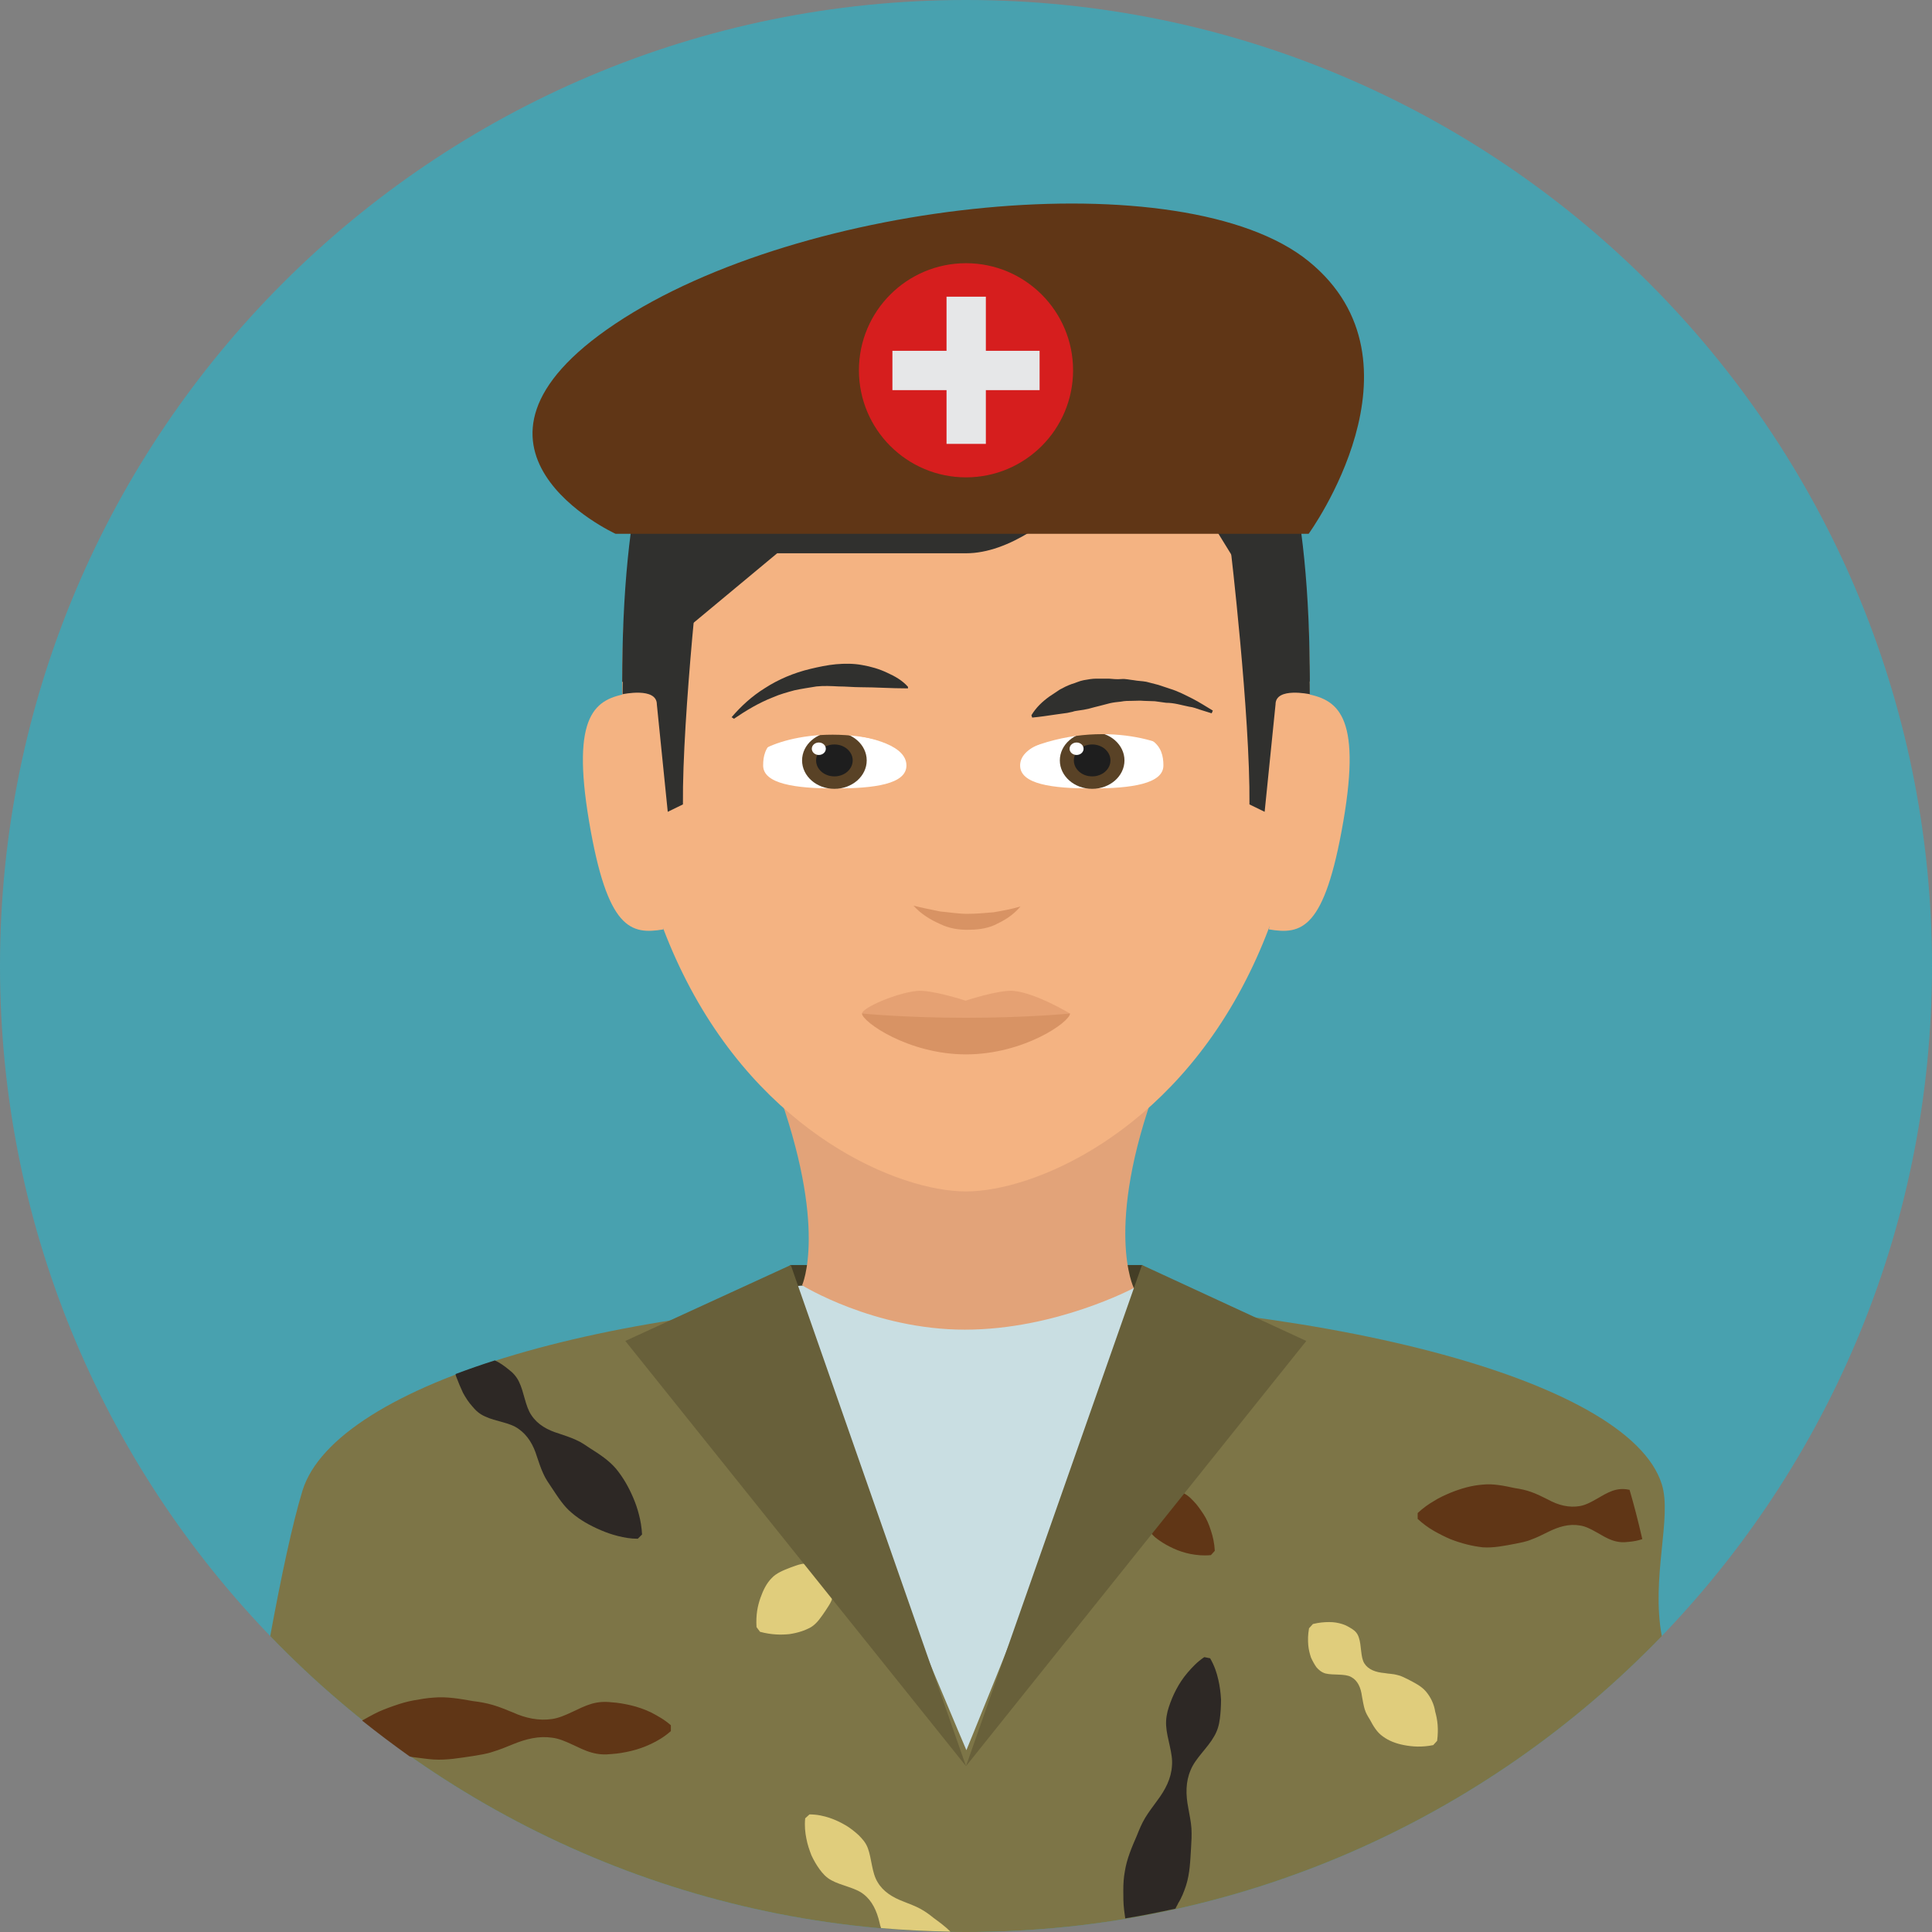 <?xml version="1.0" encoding="utf-8"?>
<!-- Generator: Adobe Illustrator 25.2.0, SVG Export Plug-In . SVG Version: 6.00 Build 0)  -->
<svg version="1.1" id="Layer_1" xmlns="http://www.w3.org/2000/svg" xmlns:xlink="http://www.w3.org/1999/xlink" x="0px" y="0px"
	 viewBox="0 0 496.2 496.2" style="enable-background:new 0 0 496.2 496.2;" xml:space="preserve">
<rect x="0" y="0" width="496.2" height="496.2" fill="#808080" stroke="none"/>
<style type="text/css">
	.st0{fill:#48A1AF;}
	.st1{fill:#7D7547;}
	.st2{fill:#E0CD7C;}
	.st3{fill:#603616;}
	.st4{fill:#2D2825;}
	.st5{fill:#443E26;}
	.st6{fill:#C9DEE2;}
	.st7{fill:#68603A;}
	.st8{fill:#E2A379;}
	.st9{fill:#F4B382;}
	.st10{fill:#191919;}
	.st11{fill:#E5A173;}
	.st12{fill:#D89364;}
	.st13{fill:#30302E;}
	.st14{fill:#D61E1E;}
	.st15{fill:#E6E7E8;}
	.st16{fill:#FFFFFF;}
	.st17{fill:#594226;}
	.st18{fill:#1E1E1E;}
</style>
<path class="st0" d="M496.2,248.1C496.2,111.1,385.1,0,248.1,0S0,111.1,0,248.1s111.1,248.1,248.1,248.1S496.2,385.1,496.2,248.1z"
	/>
<path class="st1" d="M248.1,496.2c70.2,0,133.6-29.2,178.7-76c-2.8-15.1,2.7-30.5,0-39c-8.5-27.3-89.5-47.7-179.1-47.7
	s-161.5,22-170,49.3c-2.6,8.5-5.5,22.2-8.3,37.4C114.5,467,177.9,496.2,248.1,496.2z"/>
<g>
	<path class="st2" d="M366.2,434.4c-1.2-1.4-2.9-2.2-4.6-3.1c-0.9-0.4-1.7-0.9-2.7-1.1c-1-0.3-2.2-0.3-3.3-0.5
		c-2.3-0.2-4.2-0.9-5.2-2.5s-0.7-4.6-1.4-6.6c-0.3-1-0.9-1.7-1.7-2.2c-0.8-0.5-1.6-1-2.6-1.3s-2-0.5-3.3-0.5c-1.2,0-2.6,0.1-4.2,0.5
		l-1,1.1c-0.3,1.7-0.3,3-0.2,4.3c0.1,1.2,0.4,2.3,0.7,3.2c0.4,0.9,0.9,1.8,1.4,2.5c0.6,0.7,1.3,1.3,2.3,1.6c2,0.5,5,0,6.6,0.9
		c1.7,0.9,2.5,2.7,2.8,5c0.2,1.1,0.4,2.3,0.7,3.3c0.3,1,0.8,1.8,1.3,2.6c0.9,1.7,1.9,3.4,3.4,4.4c1.5,1.1,3.3,1.8,5.4,2.2
		c2.1,0.4,4.5,0.6,7.5,0l1-1.1c0.4-3.1,0.1-5.4-0.5-7.5C368.3,437.6,367.4,435.8,366.2,434.4z"/>
	<path class="st2" d="M236.3,490.2c-1.3-0.7-2.7-1.2-4.2-1.8c-2.9-1.1-5.3-2.6-6.7-5c-1.5-2.4-1.5-6-2.5-8.7
		c-0.5-1.4-1.4-2.4-2.4-3.4c-1-0.9-2.1-1.8-3.3-2.5s-2.6-1.4-4.1-1.9s-3.2-0.9-5.2-0.9l-1.1,1c-0.2,2,0,3.7,0.3,5.2
		c0.3,1.6,0.8,3,1.3,4.3c0.6,1.3,1.3,2.5,2.1,3.6s1.7,2.1,3,2.8c2.5,1.4,6.2,1.9,8.3,3.6c2.2,1.7,3.4,4.3,4.1,7.3
		c0.1,0.5,0.2,0.9,0.4,1.4c5.9,0.5,11.8,0.8,17.8,0.9c-1.3-1.3-2.8-2.4-4.3-3.5C238.7,491.7,237.6,490.9,236.3,490.2z"/>
	<path class="st2" d="M228.3,390.3c-1.6-0.6-2.9-0.7-4.2-0.8c-1.2-0.1-2.3,0.1-3.3,0.3c-1,0.2-1.9,0.6-2.7,1.1s-1.5,1.1-1.9,2.1
		c-0.8,1.9-0.7,4.9-1.8,6.4c-1.1,1.6-3,2.1-5.3,2.1c-1.1,0-2.3,0-3.3,0.2s-1.9,0.6-2.8,0.9c-1.8,0.7-3.6,1.4-4.8,2.7
		c-1.3,1.3-2.2,3.1-2.9,5.1s-1.2,4.3-1,7.5l0.9,1.2c3,0.8,5.4,0.8,7.5,0.6c2.1-0.3,4-0.9,5.6-1.8c1.6-1,2.6-2.6,3.7-4.2
		c0.5-0.8,1.1-1.6,1.5-2.5c0.4-1,0.6-2.1,0.9-3.2c0.5-2.3,1.4-4,3.2-4.8c1.7-0.8,4.6-0.1,6.7-0.5c1-0.2,1.8-0.7,2.4-1.4
		c0.6-0.7,1.2-1.5,1.6-2.4c0.4-0.9,0.8-1.9,1-3.2c0.2-1.2,0.3-2.5,0.1-4.3L228.3,390.3z"/>
</g>
<g>
	<path class="st3" d="M309.1,388.9c-0.8-1.2-1.6-2.4-2.6-3.4c-0.9-1-2-1.9-3.4-2.4c-2.7-1.1-6.4-1.1-8.8-2.6c-2.4-1.4-4-3.8-5.2-6.8
		c-0.6-1.4-1.2-2.9-1.9-4.2c-0.7-1.3-1.6-2.4-2.4-3.5c-1.7-2.3-3.4-4.5-5.7-6.2c-2.2-1.6-4.8-2.9-7.6-3.9c-1.4-0.5-2.9-0.9-4.5-1.2
		c-1.6-0.3-3.3-0.5-5.2-0.4l-1,1.1c0.2,1.9,0.6,3.5,1.1,5.1c0.5,1.5,1.1,3,1.8,4.3c1.4,2.7,3,5,4.9,7.1c1.9,2,4.4,3.4,6.9,4.8
		c1.2,0.7,2.4,1.4,3.8,1.9s2.9,0.9,4.4,1.3c3,0.7,5.6,2,7.4,4.2s2.3,5.8,3.7,8.4c0.7,1.3,1.7,2.3,2.9,3.1c1.1,0.8,2.4,1.5,3.7,2.1
		c1.3,0.6,2.8,1.1,4.3,1.4c1.6,0.3,3.3,0.5,5.3,0.3l1-1.1c-0.1-2-0.5-3.7-1-5.2C310.5,391.5,309.9,390.1,309.1,388.9z"/>
	<path class="st3" d="M111.4,451.9c3.4,0.2,6.7-0.4,10.1-0.9c1.7-0.3,3.4-0.5,5.1-1.1c1.7-0.5,3.4-1.2,5.1-1.9
		c3.4-1.4,6.7-2.2,10.1-1.7c3.4,0.4,6.8,2.9,10.1,3.8c1.7,0.5,3.4,0.6,5.1,0.4c1.7-0.1,3.4-0.4,5.1-0.8c1.7-0.4,3.4-1,5.1-1.8
		c1.7-0.8,3.4-1.8,5.1-3.3v-1.5c-1.7-1.5-3.4-2.4-5.1-3.3c-1.7-0.8-3.4-1.4-5.1-1.8c-1.7-0.4-3.4-0.7-5.1-0.8
		c-1.7-0.2-3.4-0.1-5.1,0.4c-3.4,1-6.7,3.4-10.1,3.9c-3.4,0.5-6.8-0.2-10.1-1.7c-1.7-0.7-3.4-1.4-5.1-1.9c-1.7-0.5-3.4-0.8-5.1-1
		c-3.4-0.6-6.8-1.2-10.1-0.9c-1.7,0.1-3.4,0.4-5.1,0.7c-1.7,0.3-3.4,0.8-5.1,1.4s-3.4,1.2-5.1,2.1c-1,0.5-2,1.1-3.1,1.7
		c4,3.2,8,6.2,12.2,9.2c0.3,0.1,0.7,0.2,1,0.2C108,451.5,109.7,451.8,111.4,451.9z"/>
	<path class="st3" d="M414.1,382.9c-2.8,1-5.5,3.4-8.3,3.9s-5.6-0.2-8.3-1.7c-1.4-0.7-2.8-1.4-4.2-1.9c-1.4-0.5-2.8-0.8-4.2-1
		c-2.8-0.6-5.6-1.2-8.3-0.9c-2.8,0.2-5.6,1-8.3,2.1c-1.4,0.6-2.8,1.2-4.2,2.1c-1.4,0.8-2.8,1.8-4.2,3.1v1.5c1.4,1.3,2.8,2.3,4.2,3.1
		c1.4,0.8,2.8,1.5,4.2,2.1c2.8,1.1,5.6,1.8,8.3,2.1c2.8,0.2,5.6-0.4,8.3-0.9c1.4-0.3,2.8-0.5,4.2-1.1c1.4-0.5,2.8-1.2,4.2-1.9
		c2.8-1.4,5.5-2.2,8.3-1.7c2.8,0.4,5.6,2.9,8.3,3.8c1.4,0.5,2.8,0.6,4.2,0.4c1.2-0.1,2.3-0.3,3.5-0.7c-1.1-4.8-2.2-9-3.2-12.4
		c0-0.1-0.1-0.2-0.1-0.3c-0.1,0-0.1,0-0.2,0C416.9,382.3,415.5,382.4,414.1,382.9z"/>
</g>
<g>
	<path class="st4" d="M118.9,357.7c0.7,1.3,1.5,2.5,2.4,3.5c0.9,1.1,1.9,2,3.3,2.6c2.7,1.3,6.3,1.5,8.6,3.2c2.3,1.6,3.8,4.1,4.7,7.1
		c0.5,1.5,1,3,1.6,4.3c0.6,1.4,1.4,2.5,2.2,3.7c1.6,2.4,3.1,4.8,5.2,6.5c2.1,1.8,4.6,3.2,7.4,4.4c1.4,0.6,2.8,1.1,4.4,1.5
		c1.6,0.4,3.2,0.7,5.1,0.7l1.1-1.1c-0.1-1.9-0.4-3.6-0.8-5.1c-0.4-1.6-0.9-3-1.5-4.4c-1.2-2.8-2.6-5.2-4.4-7.4
		c-1.8-2.1-4.2-3.7-6.6-5.2c-1.2-0.8-2.3-1.6-3.7-2.2c-1.3-0.6-2.8-1.1-4.3-1.6c-3-0.9-5.5-2.3-7.1-4.7c-1.6-2.3-1.9-6-3.2-8.6
		c-0.6-1.3-1.6-2.4-2.7-3.2c-1.1-0.9-2.2-1.7-3.5-2.3c-3.5,1.1-6.9,2.3-10.1,3.5c0,0.2,0.1,0.4,0.1,0.5
		C117.7,355,118.3,356.4,118.9,357.7z"/>
	<path class="st4" d="M304.6,484.3c1-3.1,1.1-6.4,1.3-9.7c0.1-1.6,0.2-3.3,0.1-5s-0.5-3.4-0.8-5.2c-0.7-3.5-0.7-6.8,0.6-9.8
		c1.2-3,4.3-5.6,6-8.6c0.9-1.5,1.3-3,1.5-4.6s0.3-3.2,0.3-4.9c-0.1-1.7-0.3-3.4-0.7-5.1c-0.4-1.8-1-3.6-2.1-5.5l-1.5-0.3
		c-1.8,1.2-3.1,2.6-4.3,4c-1.2,1.4-2.1,2.8-2.9,4.3s-1.4,3-1.9,4.5s-0.8,3.1-0.7,4.8c0.2,3.4,1.8,7.1,1.5,10.3
		c-0.2,3.3-1.7,6.2-3.9,9.1c-1,1.4-2.1,2.8-3,4.3s-1.5,3-2.1,4.5c-1.3,3-2.6,6-3.1,9.2c-0.3,1.6-0.4,3.2-0.4,4.9c0,1.7,0,3.3,0.2,5
		c0.1,0.7,0.2,1.5,0.3,2.2c4.4-0.7,8.7-1.6,12.9-2.5c0.2-0.5,0.5-0.9,0.7-1.4C303.5,487.4,304.1,485.8,304.6,484.3z"/>
</g>
<rect x="202.9" y="324.9" class="st5" width="90.5" height="23.7"/>
<path class="st6" d="M247.7,330.6c-1.4,0-2.9-0.3-4.3-0.3c-0.4,0-0.8,0-1.1,0c-1.1,0-2.1,0-3.2,0c-0.2,0-2.5,0-2.7,0
	c-11.8,0.2-21.6-0.9-31.9,0c-7,0.6,43.7,119.2,43.7,119.2s48.5-118.1,43.1-118.7C278.3,329.7,263.7,330.6,247.7,330.6z"/>
<g>
	<polygon class="st7" points="293.3,324.9 248.1,453.6 335.5,344.4 	"/>
	<polygon class="st7" points="203.1,324.9 248.1,453.6 160.6,344.4 	"/>
</g>
<path class="st8" d="M297,278.8h-97.7c13.5,36.6,6.7,51.3,6.7,51.3s18.4,11.4,41.8,11.4c23.4,0,43.4-10.7,43.4-10.7
	S283.5,315.4,297,278.8z"/>
<path class="st9" d="M336.4,175.2c0-92.4-39.5-113.6-88.3-113.6c-48.7,0-88.3,21.2-88.3,113.6c0,31.3,6.2,55.8,15.5,74.7
	c20.4,41.6,55.7,56.1,72.8,56.1s52.4-14.5,72.8-56.1C330.2,231,336.4,206.5,336.4,175.2z"/>
<g>
	<path class="st10" d="M247.6,292.9h0.5C247.9,292.9,247.8,292.9,247.6,292.9L247.6,292.9z"/>
	<path class="st10" d="M248.6,292.9L248.6,292.9c-0.2,0-0.3,0-0.5,0H248.6z"/>
</g>
<g>
	<path class="st9" d="M170.4,238.7c-8.4,1.4-14.4,0.1-19.1-27.7s1.7-31.5,10.1-32.9L170.4,238.7z"/>
	<path class="st9" d="M325.9,238.7c8.4,1.4,14.3,0.1,19.1-27.7c4.8-27.8-1.7-31.5-10.1-32.9L325.9,238.7z"/>
</g>
<path class="st11" d="M274.8,260.3c0,2.2-11.9,8.1-26.7,8.1s-26.7-5.9-26.7-8.1c0-1.4,8.5-5.2,14.1-5.8c3.6-0.4,12.5,2.5,12.5,2.5
	s8.8-2.9,12.4-2.5C266.2,255.1,274.8,260.3,274.8,260.3z"/>
<path class="st12" d="M274.8,260.3c0,2.2-11.9,10.5-26.7,10.5s-26.7-8.4-26.7-10.5c0,0,10.9,1.1,26.7,1.1S274.8,260.3,274.8,260.3z"
	/>
<path class="st13" d="M336.4,175.2c0-92.4-30.3-116.1-88.3-116.1s-88.3,23.7-88.3,116.1l39.8-33.1c0,0,26.5,0,48.5,0
	s46.2-35.3,46.2-35.3L336.4,175.2z"/>
<path class="st3" d="M336.1,67.1c-32-26-130-16-178,16s0,54,0,54h178C336.1,137.1,368.1,93.1,336.1,67.1z"/>
<circle class="st14" cx="248.1" cy="95.1" r="27.5"/>
<g>
	<rect x="229.2" y="90.1" class="st15" width="37.8" height="10.1"/>
	<rect x="243.1" y="76.2" class="st15" width="10.1" height="37.8"/>
</g>
<g>
	<path class="st13" d="M165.5,140.8c-4.2,10.9-5.6,24.4-5.6,37.5c0,0,8.8-1.9,8.8,2.6l2.8,27.6l3.9-1.9c-0.2-23,4.9-68,4.9-68
		L165.5,140.8z"/>
	<path class="st13" d="M330.8,140.8c4.2,10.9,5.6,24.4,5.6,37.5c0,0-8.8-1.9-8.8,2.6l-2.8,27.6l-3.9-1.9c0.2-23-4.9-66.2-4.9-66.2
		L330.8,140.8z"/>
</g>
<g>
	<path class="st16" d="M311.5,337.4L311.5,337.4L311.5,337.4L311.5,337.4z"/>
	<path class="st16" d="M298.5,335.9L298.5,335.9L298.5,335.9z"/>
</g>
<path class="st16" d="M214.4,188.2c10.6,1,18.4,3.6,18.4,8.4s-8.2,5.9-18.4,5.9s-18.4-1.2-18.4-5.9S198,186.7,214.4,188.2z"/>
<ellipse class="st17" cx="214.3" cy="195.3" rx="8.3" ry="7.3"/>
<ellipse class="st18" cx="214.3" cy="195.3" rx="4.7" ry="4.1"/>
<ellipse class="st16" cx="210.3" cy="192.3" rx="1.8" ry="1.6"/>
<path class="st16" d="M298.8,196.6c0,4.7-8.2,5.9-18.4,5.9c-10.2,0-18.4-1.1-18.4-5.9s7.8-7.4,18.4-8.4
	C296.8,186.7,298.8,191.9,298.8,196.6z"/>
<ellipse class="st17" cx="280.5" cy="195.3" rx="8.3" ry="7.3"/>
<ellipse class="st18" cx="280.5" cy="195.3" rx="4.7" ry="4.1"/>
<ellipse class="st16" cx="276.5" cy="192.3" rx="1.8" ry="1.6"/>
<path class="st9" d="M194.1,194.4c-0.1-2.3,16.9-10,37.8-2.5c18.8,6.7-27.4-13.6-27.4-13.6L194.1,194.4z"/>
<path class="st9" d="M302.5,193.9c0-2.3-18.8-10-39.2-1.3c-12.1,5.1-9.1-0.6,3-7c6.3-3.3,30.2-7.3,30.2-7.3L302.5,193.9z"/>
<g>
	<path class="st13" d="M264.9,183.7c1.2-2,2.8-3.5,4.6-4.8c0.9-0.6,1.8-1.2,2.7-1.8c0.9-0.5,1.9-1,3-1.4c1.1-0.3,2-0.8,3.1-1
		c1.1-0.2,2.2-0.4,3.3-0.4l3.2,0c1.1,0.1,2.1,0.2,3.2,0.1s2.1,0.2,3.2,0.3c1,0.2,2.1,0.2,3.2,0.4l3.1,0.8c1,0.3,2,0.7,3,1
		c2,0.6,3.9,1.6,5.7,2.5c1.8,0.9,3.6,2.1,5.3,3.1l-0.3,0.7l-2.9-0.9c-0.9-0.3-1.9-0.7-2.9-0.8c-2-0.4-3.8-1-5.9-1
		c-1-0.1-1.9-0.3-2.9-0.4l-2.9-0.1c-0.9-0.1-1.9,0-2.9,0c-1,0-1.9,0-2.9,0.2c-1,0.1-1.9,0.2-2.8,0.4l-2.7,0.7
		c-0.9,0.2-1.9,0.5-2.7,0.7s-1.9,0.4-2.8,0.5c-0.5,0.1-0.9,0.1-1.4,0.3c-0.5,0.1-0.9,0.2-1.4,0.3c-1,0.1-1.9,0.3-2.9,0.4
		c-2,0.3-4,0.6-6.1,0.8L264.9,183.7z"/>
</g>
<g>
	<path class="st13" d="M233.2,176.8c-4.4,0-8.4-0.3-12.2-0.3c-1.9,0-3.7-0.2-5.6-0.2c-1.9-0.1-3.8-0.2-5.7,0c-1.8,0.3-3.9,0.6-5.7,1
		c-1.8,0.5-3.7,1-5.5,1.8c-3.6,1.4-6.9,3.4-10,5.5l-0.6-0.4c2.4-2.8,5.2-5.4,8.6-7.5c3.4-2.2,7.4-3.9,11.6-4.9
		c2.1-0.5,4.4-1,6.6-1.2c2.2-0.2,4.6-0.2,6.7,0.2c2.3,0.4,4.4,1,6.5,2c2,0.9,3.9,2,5.3,3.6L233.2,176.8z"/>
</g>
<g>
	<path class="st12" d="M234.6,232.6c2.3,0.6,4.6,1,6.9,1.5c2.3,0.2,4.6,0.6,6.9,0.6c2.3,0,4.6-0.2,6.8-0.4c2.3-0.4,4.6-0.8,6.9-1.5
		c-2.1,2.5-4.4,3.7-6.7,4.8c-2.3,1-4.7,1.2-7,1.2c-2.4,0-4.7-0.4-7-1.5C239,236.2,236.7,234.9,234.6,232.6z"/>
</g>
</svg>

